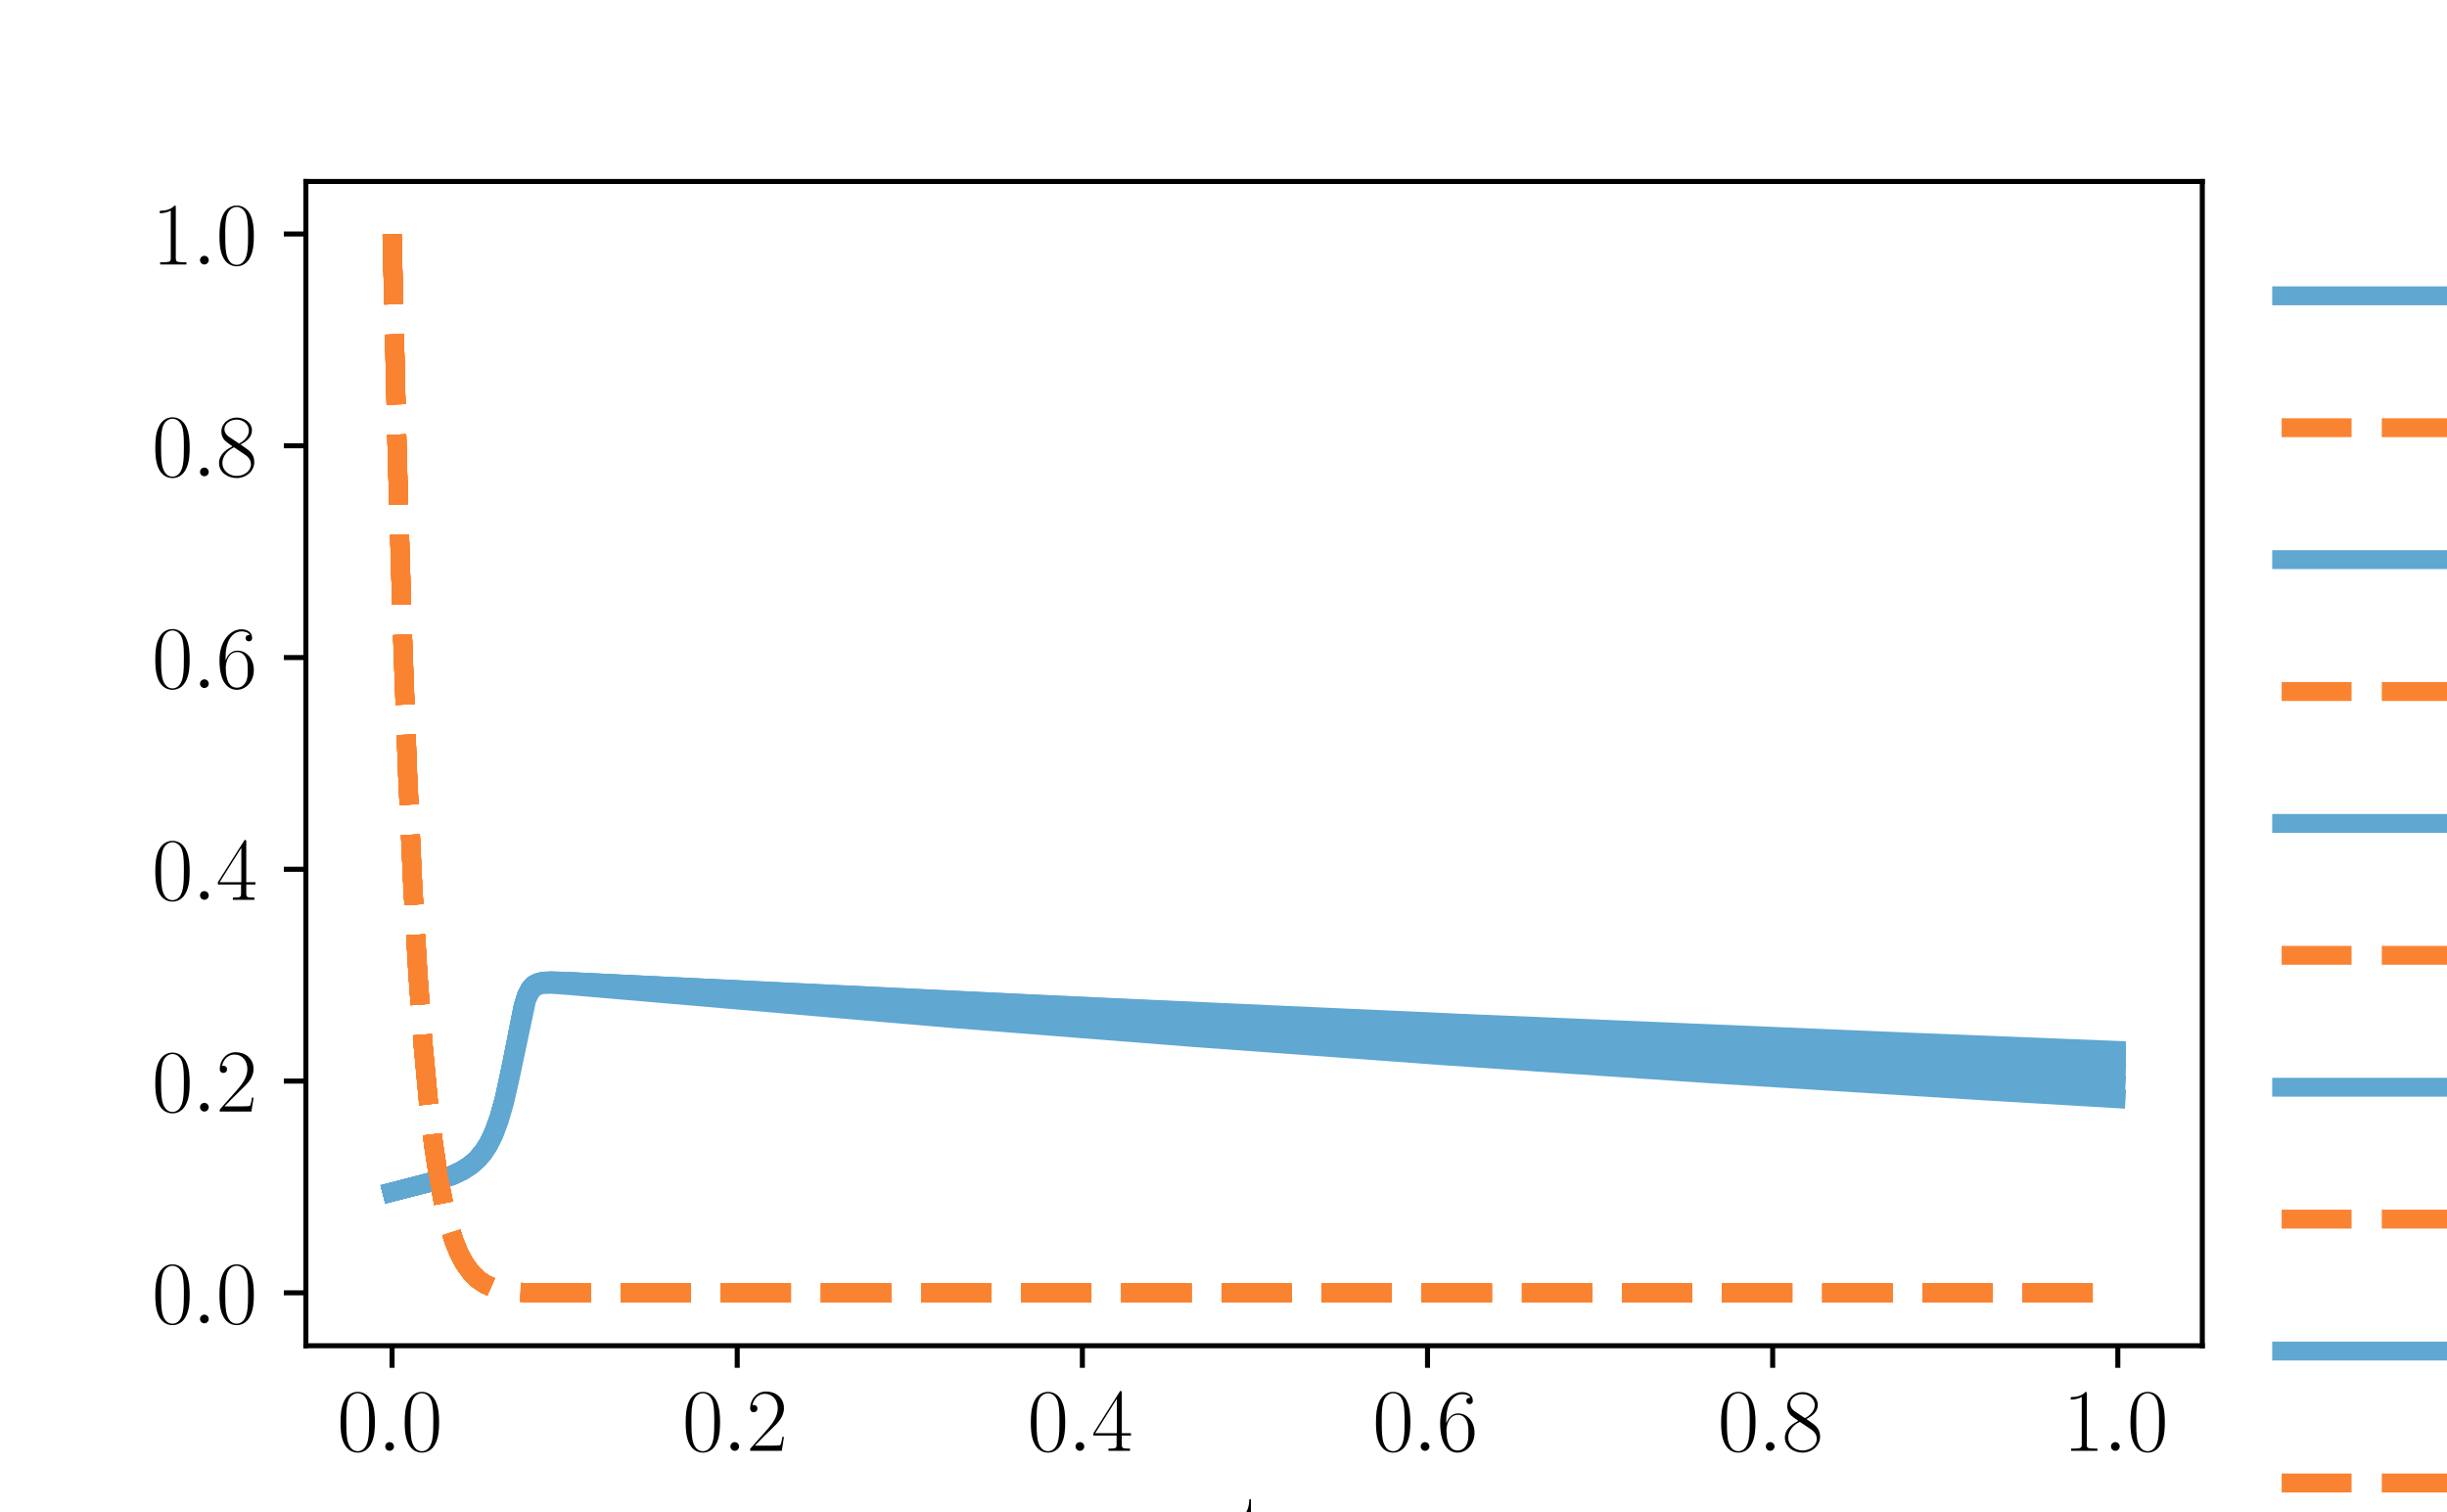 <?xml version="1.0" encoding="utf-8" standalone="no"?>
<!DOCTYPE svg PUBLIC "-//W3C//DTD SVG 1.1//EN"
  "http://www.w3.org/Graphics/SVG/1.1/DTD/svg11.dtd">
<svg xmlns:xlink="http://www.w3.org/1999/xlink" width="388.543pt" height="240.133pt" viewBox="0 0 388.543 240.133" xmlns="http://www.w3.org/2000/svg" version="1.1">
 <defs>
  <style type="text/css">*{stroke-linejoin: round; stroke-linecap: butt}</style>
 </defs>
 <g id="figure_1">
  <g id="patch_1">
   <path d="M 0 240.133 
L 388.543 240.133 
L 388.543 0 
L 0 0 
z
" style="fill: #ffffff"/>
  </g>
  <g id="axes_1">
   <g id="patch_2">
    <path d="M 48.568 213.718 
L 349.689 213.718 
L 349.689 28.816 
L 48.568 28.816 
z
" style="fill: #ffffff"/>
   </g>
   <g id="matplotlib.axis_1">
    <g id="xtick_1">
     <g id="line2d_1">
      <defs>
       <path id="mf1de05121d" d="M 0 0 
L 0 3.5 
" style="stroke: #000000; stroke-width: 0.8"/>
      </defs>
      <g>
       <use xlink:href="#mf1de05121d" x="62.255" y="213.718" style="stroke: #000000; stroke-width: 0.8"/>
      </g>
     </g>
     <g id="text_1">
      <!-- $\mathdefault{0.0}$ -->
      <g transform="translate(53.53 230.404) scale(0.14 -0.14)">
       <defs>
        <path id="CMR17-30" d="M 2688 2025 
C 2688 2416 2682 3080 2413 3591 
C 2176 4039 1798 4198 1466 4198 
C 1158 4198 768 4058 525 3597 
C 269 3118 243 2524 243 2025 
C 243 1661 250 1106 448 619 
C 723 -39 1216 -128 1466 -128 
C 1760 -128 2208 -7 2470 600 
C 2662 1042 2688 1559 2688 2025 
z
M 1466 -26 
C 1056 -26 813 325 723 812 
C 653 1188 653 1738 653 2096 
C 653 2588 653 2997 736 3387 
C 858 3929 1216 4096 1466 4096 
C 1728 4096 2067 3923 2189 3400 
C 2272 3036 2278 2607 2278 2096 
C 2278 1680 2278 1169 2202 792 
C 2067 95 1690 -26 1466 -26 
z
" transform="scale(0.016)"/>
        <path id="CMMI12-3a" d="M 1178 307 
C 1178 492 1024 619 870 619 
C 685 619 557 466 557 313 
C 557 128 710 0 864 0 
C 1050 0 1178 153 1178 307 
z
" transform="scale(0.016)"/>
       </defs>
       <use xlink:href="#CMR17-30" transform="scale(0.996)"/>
       <use xlink:href="#CMMI12-3a" transform="translate(45.69 0) scale(0.996)"/>
       <use xlink:href="#CMR17-30" transform="translate(72.788 0) scale(0.996)"/>
      </g>
     </g>
    </g>
    <g id="xtick_2">
     <g id="line2d_2">
      <g>
       <use xlink:href="#mf1de05121d" x="117.059" y="213.718" style="stroke: #000000; stroke-width: 0.8"/>
      </g>
     </g>
     <g id="text_2">
      <!-- $\mathdefault{0.2}$ -->
      <g transform="translate(108.334 230.404) scale(0.14 -0.14)">
       <defs>
        <path id="CMR17-32" d="M 2669 989 
L 2554 989 
C 2490 536 2438 459 2413 420 
C 2381 369 1920 369 1830 369 
L 602 369 
C 832 619 1280 1072 1824 1597 
C 2214 1967 2669 2402 2669 3035 
C 2669 3790 2067 4224 1395 4224 
C 691 4224 262 3604 262 3030 
C 262 2780 448 2748 525 2748 
C 589 2748 781 2787 781 3010 
C 781 3207 614 3264 525 3264 
C 486 3264 448 3258 422 3245 
C 544 3790 915 4058 1306 4058 
C 1862 4058 2227 3617 2227 3035 
C 2227 2479 1901 2000 1536 1584 
L 262 146 
L 262 0 
L 2515 0 
L 2669 989 
z
" transform="scale(0.016)"/>
       </defs>
       <use xlink:href="#CMR17-30" transform="scale(0.996)"/>
       <use xlink:href="#CMMI12-3a" transform="translate(45.69 0) scale(0.996)"/>
       <use xlink:href="#CMR17-32" transform="translate(72.788 0) scale(0.996)"/>
      </g>
     </g>
    </g>
    <g id="xtick_3">
     <g id="line2d_3">
      <g>
       <use xlink:href="#mf1de05121d" x="171.863" y="213.718" style="stroke: #000000; stroke-width: 0.8"/>
      </g>
     </g>
     <g id="text_3">
      <!-- $\mathdefault{0.4}$ -->
      <g transform="translate(163.138 230.404) scale(0.14 -0.14)">
       <defs>
        <path id="CMR17-34" d="M 2150 4122 
C 2150 4256 2144 4256 2029 4256 
L 128 1254 
L 128 1088 
L 1779 1088 
L 1779 457 
C 1779 224 1766 160 1318 160 
L 1197 160 
L 1197 0 
C 1402 0 1747 0 1965 0 
C 2182 0 2528 0 2733 0 
L 2733 160 
L 2611 160 
C 2163 160 2150 224 2150 457 
L 2150 1088 
L 2803 1088 
L 2803 1254 
L 2150 1254 
L 2150 4122 
z
M 1798 3703 
L 1798 1254 
L 256 1254 
L 1798 3703 
z
" transform="scale(0.016)"/>
       </defs>
       <use xlink:href="#CMR17-30" transform="scale(0.996)"/>
       <use xlink:href="#CMMI12-3a" transform="translate(45.69 0) scale(0.996)"/>
       <use xlink:href="#CMR17-34" transform="translate(72.788 0) scale(0.996)"/>
      </g>
     </g>
    </g>
    <g id="xtick_4">
     <g id="line2d_4">
      <g>
       <use xlink:href="#mf1de05121d" x="226.667" y="213.718" style="stroke: #000000; stroke-width: 0.8"/>
      </g>
     </g>
     <g id="text_4">
      <!-- $\mathdefault{0.6}$ -->
      <g transform="translate(217.942 230.404) scale(0.14 -0.14)">
       <defs>
        <path id="CMR17-36" d="M 678 2176 
C 678 3690 1395 4032 1811 4032 
C 1946 4032 2272 4009 2400 3776 
C 2298 3776 2106 3776 2106 3553 
C 2106 3381 2246 3323 2336 3323 
C 2394 3323 2566 3348 2566 3560 
C 2566 3954 2246 4179 1805 4179 
C 1043 4179 243 3390 243 1984 
C 243 253 966 -128 1478 -128 
C 2099 -128 2688 427 2688 1283 
C 2688 2081 2170 2662 1517 2662 
C 1126 2662 838 2407 678 1960 
L 678 2176 
z
M 1478 25 
C 691 25 691 1200 691 1436 
C 691 1896 909 2560 1504 2560 
C 1613 2560 1926 2560 2138 2120 
C 2253 1870 2253 1609 2253 1289 
C 2253 944 2253 690 2118 434 
C 1978 171 1773 25 1478 25 
z
" transform="scale(0.016)"/>
       </defs>
       <use xlink:href="#CMR17-30" transform="scale(0.996)"/>
       <use xlink:href="#CMMI12-3a" transform="translate(45.69 0) scale(0.996)"/>
       <use xlink:href="#CMR17-36" transform="translate(72.788 0) scale(0.996)"/>
      </g>
     </g>
    </g>
    <g id="xtick_5">
     <g id="line2d_5">
      <g>
       <use xlink:href="#mf1de05121d" x="281.471" y="213.718" style="stroke: #000000; stroke-width: 0.8"/>
      </g>
     </g>
     <g id="text_5">
      <!-- $\mathdefault{0.8}$ -->
      <g transform="translate(272.746 230.404) scale(0.14 -0.14)">
       <defs>
        <path id="CMR17-38" d="M 1741 2264 
C 2144 2467 2554 2773 2554 3263 
C 2554 3841 1990 4179 1472 4179 
C 890 4179 378 3759 378 3180 
C 378 3021 416 2747 666 2505 
C 730 2442 998 2251 1171 2130 
C 883 1983 211 1634 211 934 
C 211 279 838 -128 1459 -128 
C 2144 -128 2720 362 2720 1010 
C 2720 1590 2330 1857 2074 2029 
L 1741 2264 
z
M 902 2822 
C 851 2854 595 3051 595 3351 
C 595 3739 998 4032 1459 4032 
C 1965 4032 2336 3676 2336 3262 
C 2336 2669 1670 2331 1638 2331 
C 1632 2331 1626 2331 1574 2370 
L 902 2822 
z
M 2080 1519 
C 2176 1449 2483 1240 2483 851 
C 2483 381 2010 25 1472 25 
C 890 25 448 438 448 940 
C 448 1443 838 1862 1280 2060 
L 2080 1519 
z
" transform="scale(0.016)"/>
       </defs>
       <use xlink:href="#CMR17-30" transform="scale(0.996)"/>
       <use xlink:href="#CMMI12-3a" transform="translate(45.69 0) scale(0.996)"/>
       <use xlink:href="#CMR17-38" transform="translate(72.788 0) scale(0.996)"/>
      </g>
     </g>
    </g>
    <g id="xtick_6">
     <g id="line2d_6">
      <g>
       <use xlink:href="#mf1de05121d" x="336.275" y="213.718" style="stroke: #000000; stroke-width: 0.8"/>
      </g>
     </g>
     <g id="text_6">
      <!-- $\mathdefault{1.0}$ -->
      <g transform="translate(327.55 230.404) scale(0.14 -0.14)">
       <defs>
        <path id="CMR17-31" d="M 1702 4058 
C 1702 4192 1696 4192 1606 4192 
C 1357 3916 979 3827 621 3827 
C 602 3827 570 3827 563 3808 
C 557 3795 557 3782 557 3648 
C 755 3648 1088 3686 1344 3839 
L 1344 461 
C 1344 236 1331 160 781 160 
L 589 160 
L 589 0 
C 896 0 1216 0 1523 0 
C 1830 0 2150 0 2458 0 
L 2458 160 
L 2266 160 
C 1715 160 1702 230 1702 458 
L 1702 4058 
z
" transform="scale(0.016)"/>
       </defs>
       <use xlink:href="#CMR17-31" transform="scale(0.996)"/>
       <use xlink:href="#CMMI12-3a" transform="translate(45.69 0) scale(0.996)"/>
       <use xlink:href="#CMR17-30" transform="translate(72.788 0) scale(0.996)"/>
      </g>
     </g>
    </g>
    <g id="text_7">
     <!-- t -->
     <g transform="translate(196.473 246.802) scale(0.14 -0.14)">
      <defs>
       <path id="CMR17-74" d="M 966 2560 
L 1862 2560 
L 1862 2725 
L 966 2725 
L 966 3904 
L 851 3904 
C 838 3245 614 2668 70 2668 
L 70 2560 
L 627 2560 
L 627 771 
C 627 650 627 -64 1370 -64 
C 1747 -64 1965 306 1965 777 
L 1965 1140 
L 1850 1140 
L 1850 783 
C 1850 344 1677 51 1408 51 
C 1222 51 966 178 966 758 
L 966 2560 
z
" transform="scale(0.016)"/>
      </defs>
      <use xlink:href="#CMR17-74" transform="scale(0.996)"/>
     </g>
    </g>
   </g>
   <g id="matplotlib.axis_2">
    <g id="ytick_1">
     <g id="line2d_7">
      <defs>
       <path id="me0f724171f" d="M 0 0 
L -3.5 0 
" style="stroke: #000000; stroke-width: 0.8"/>
      </defs>
      <g>
       <use xlink:href="#me0f724171f" x="48.568" y="205.314" style="stroke: #000000; stroke-width: 0.8"/>
      </g>
     </g>
     <g id="text_8">
      <!-- $\mathdefault{0.0}$ -->
      <g transform="translate(24.117 210.156) scale(0.14 -0.14)">
       <use xlink:href="#CMR17-30" transform="scale(0.996)"/>
       <use xlink:href="#CMMI12-3a" transform="translate(45.69 0) scale(0.996)"/>
       <use xlink:href="#CMR17-30" transform="translate(72.788 0) scale(0.996)"/>
      </g>
     </g>
    </g>
    <g id="ytick_2">
     <g id="line2d_8">
      <g>
       <use xlink:href="#me0f724171f" x="48.568" y="171.683" style="stroke: #000000; stroke-width: 0.8"/>
      </g>
     </g>
     <g id="text_9">
      <!-- $\mathdefault{0.2}$ -->
      <g transform="translate(24.117 176.526) scale(0.14 -0.14)">
       <use xlink:href="#CMR17-30" transform="scale(0.996)"/>
       <use xlink:href="#CMMI12-3a" transform="translate(45.69 0) scale(0.996)"/>
       <use xlink:href="#CMR17-32" transform="translate(72.788 0) scale(0.996)"/>
      </g>
     </g>
    </g>
    <g id="ytick_3">
     <g id="line2d_9">
      <g>
       <use xlink:href="#me0f724171f" x="48.568" y="138.053" style="stroke: #000000; stroke-width: 0.8"/>
      </g>
     </g>
     <g id="text_10">
      <!-- $\mathdefault{0.4}$ -->
      <g transform="translate(24.117 142.896) scale(0.14 -0.14)">
       <use xlink:href="#CMR17-30" transform="scale(0.996)"/>
       <use xlink:href="#CMMI12-3a" transform="translate(45.69 0) scale(0.996)"/>
       <use xlink:href="#CMR17-34" transform="translate(72.788 0) scale(0.996)"/>
      </g>
     </g>
    </g>
    <g id="ytick_4">
     <g id="line2d_10">
      <g>
       <use xlink:href="#me0f724171f" x="48.568" y="104.422" style="stroke: #000000; stroke-width: 0.8"/>
      </g>
     </g>
     <g id="text_11">
      <!-- $\mathdefault{0.6}$ -->
      <g transform="translate(24.117 109.265) scale(0.14 -0.14)">
       <use xlink:href="#CMR17-30" transform="scale(0.996)"/>
       <use xlink:href="#CMMI12-3a" transform="translate(45.69 0) scale(0.996)"/>
       <use xlink:href="#CMR17-36" transform="translate(72.788 0) scale(0.996)"/>
      </g>
     </g>
    </g>
    <g id="ytick_5">
     <g id="line2d_11">
      <g>
       <use xlink:href="#me0f724171f" x="48.568" y="70.792" style="stroke: #000000; stroke-width: 0.8"/>
      </g>
     </g>
     <g id="text_12">
      <!-- $\mathdefault{0.8}$ -->
      <g transform="translate(24.117 75.635) scale(0.14 -0.14)">
       <use xlink:href="#CMR17-30" transform="scale(0.996)"/>
       <use xlink:href="#CMMI12-3a" transform="translate(45.69 0) scale(0.996)"/>
       <use xlink:href="#CMR17-38" transform="translate(72.788 0) scale(0.996)"/>
      </g>
     </g>
    </g>
    <g id="ytick_6">
     <g id="line2d_12">
      <g>
       <use xlink:href="#me0f724171f" x="48.568" y="37.161" style="stroke: #000000; stroke-width: 0.8"/>
      </g>
     </g>
     <g id="text_13">
      <!-- $\mathdefault{1.0}$ -->
      <g transform="translate(24.117 42.004) scale(0.14 -0.14)">
       <use xlink:href="#CMR17-31" transform="scale(0.996)"/>
       <use xlink:href="#CMMI12-3a" transform="translate(45.69 0) scale(0.996)"/>
       <use xlink:href="#CMR17-30" transform="translate(72.788 0) scale(0.996)"/>
      </g>
     </g>
    </g>
   </g>
   <g id="line2d_13">
    <path d="M 62.255 189.305 
L 69.654 187.399 
L 71.846 186.643 
L 73.49 185.847 
L 74.86 184.93 
L 75.956 183.925 
L 76.778 182.93 
L 77.6 181.633 
L 78.422 179.926 
L 79.244 177.69 
L 80.066 174.79 
L 80.889 171.135 
L 83.355 159.103 
L 83.903 157.689 
L 84.451 156.867 
L 84.999 156.416 
L 85.821 156.103 
L 86.917 155.985 
L 89.109 156.043 
L 101.714 156.864 
L 152.408 160.075 
L 204.746 163.167 
L 259.002 166.15 
L 315.45 169.029 
L 336.001 170.024 
L 336.001 170.024 
" clip-path="url(#p8bb2608f0c)" style="fill: none; stroke: #60a7d2; stroke-width: 3; stroke-linecap: square"/>
   </g>
   <g id="line2d_14">
    <path d="M 62.255 37.221 
L 63.077 72.328 
L 63.899 100.424 
L 64.721 122.839 
L 65.543 140.667 
L 66.365 154.801 
L 67.188 165.972 
L 68.01 174.773 
L 68.832 181.683 
L 69.654 187.092 
L 70.476 191.314 
L 71.298 194.6 
L 72.12 197.153 
L 72.942 199.131 
L 73.764 200.659 
L 74.86 202.163 
L 75.956 203.218 
L 77.052 203.952 
L 78.422 204.557 
L 80.066 204.98 
L 81.985 205.215 
L 84.999 205.306 
L 104.728 205.314 
L 336.001 205.314 
L 336.001 205.314 
" clip-path="url(#p8bb2608f0c)" style="fill: none; stroke-dasharray: 11.1,4.8; stroke-dashoffset: 0; stroke: #fa8331; stroke-width: 3"/>
   </g>
   <g id="line2d_15">
    <path d="M 62.255 189.305 
L 69.38 187.445 
L 71.572 186.711 
L 73.216 185.944 
L 74.586 185.072 
L 75.682 184.126 
L 76.778 182.832 
L 77.6 181.516 
L 78.422 179.783 
L 79.244 177.514 
L 80.066 174.571 
L 81.163 169.49 
L 83.081 159.815 
L 83.629 158.084 
L 84.177 157.033 
L 84.725 156.443 
L 85.273 156.122 
L 86.095 155.902 
L 87.465 155.821 
L 90.753 155.947 
L 195.703 161.353 
L 260.92 164.411 
L 328.603 167.359 
L 336.001 167.669 
L 336.001 167.669 
" clip-path="url(#p8bb2608f0c)" style="fill: none; stroke: #60a7d2; stroke-width: 3; stroke-linecap: square"/>
   </g>
   <g id="line2d_16">
    <path d="M 62.255 37.221 
L 63.077 72.33 
L 63.899 100.432 
L 64.721 122.855 
L 65.543 140.691 
L 66.365 154.831 
L 67.188 166.007 
L 68.01 174.81 
L 68.832 181.721 
L 69.654 187.13 
L 70.476 191.35 
L 71.298 194.634 
L 72.12 197.184 
L 72.942 199.16 
L 73.764 200.684 
L 74.86 202.184 
L 75.956 203.235 
L 77.052 203.966 
L 78.422 204.567 
L 80.066 204.986 
L 81.985 205.218 
L 84.999 205.307 
L 105.55 205.314 
L 336.001 205.314 
L 336.001 205.314 
" clip-path="url(#p8bb2608f0c)" style="fill: none; stroke-dasharray: 11.1,4.8; stroke-dashoffset: 0; stroke: #fa8331; stroke-width: 3"/>
   </g>
   <g id="line2d_17">
    <path d="M 62.255 189.305 
L 69.38 187.44 
L 71.572 186.703 
L 73.216 185.934 
L 74.586 185.06 
L 75.682 184.112 
L 76.778 182.814 
L 77.6 181.494 
L 78.422 179.757 
L 79.244 177.482 
L 80.066 174.531 
L 81.163 169.439 
L 83.081 159.767 
L 83.629 158.044 
L 84.177 157 
L 84.725 156.413 
L 85.273 156.094 
L 86.095 155.874 
L 87.465 155.792 
L 90.753 155.911 
L 201.457 161.382 
L 269.414 164.437 
L 336.001 167.224 
L 336.001 167.224 
" clip-path="url(#p8bb2608f0c)" style="fill: none; stroke: #60a7d2; stroke-width: 3; stroke-linecap: square"/>
   </g>
   <g id="line2d_18">
    <path d="M 62.255 37.221 
L 63.077 72.331 
L 63.899 100.434 
L 64.721 122.858 
L 65.543 140.695 
L 66.365 154.837 
L 67.188 166.013 
L 68.01 174.817 
L 68.832 181.728 
L 69.654 187.137 
L 70.476 191.357 
L 71.298 194.64 
L 72.12 197.19 
L 72.942 199.165 
L 73.764 200.689 
L 74.86 202.188 
L 75.956 203.238 
L 77.052 203.968 
L 78.422 204.569 
L 80.066 204.987 
L 81.985 205.219 
L 84.999 205.307 
L 105.824 205.314 
L 336.001 205.314 
L 336.001 205.314 
" clip-path="url(#p8bb2608f0c)" style="fill: none; stroke-dasharray: 11.1,4.8; stroke-dashoffset: 0; stroke: #fa8331; stroke-width: 3"/>
   </g>
   <g id="line2d_19">
    <path d="M 62.255 189.305 
L 69.38 187.434 
L 71.572 186.696 
L 73.216 185.925 
L 74.586 185.049 
L 75.682 184.098 
L 76.778 182.798 
L 77.6 181.474 
L 78.422 179.733 
L 79.244 177.452 
L 80.066 174.494 
L 81.163 169.392 
L 83.081 159.721 
L 83.629 158.006 
L 84.177 156.968 
L 84.725 156.386 
L 85.547 155.97 
L 86.643 155.79 
L 88.561 155.784 
L 96.508 156.164 
L 163.369 159.4 
L 232.422 162.519 
L 304.215 165.537 
L 336.001 166.804 
L 336.001 166.804 
" clip-path="url(#p8bb2608f0c)" style="fill: none; stroke: #60a7d2; stroke-width: 3; stroke-linecap: square"/>
   </g>
   <g id="line2d_20">
    <path d="M 62.255 37.221 
L 63.077 72.331 
L 63.899 100.435 
L 64.721 122.861 
L 65.543 140.699 
L 66.365 154.842 
L 67.188 166.019 
L 68.01 174.823 
L 68.832 181.735 
L 69.654 187.143 
L 70.476 191.363 
L 71.298 194.646 
L 72.12 197.196 
L 72.942 199.17 
L 73.764 200.693 
L 74.86 202.192 
L 75.956 203.241 
L 77.052 203.971 
L 78.422 204.571 
L 80.066 204.989 
L 81.985 205.219 
L 84.999 205.307 
L 105.824 205.314 
L 336.001 205.314 
L 336.001 205.314 
" clip-path="url(#p8bb2608f0c)" style="fill: none; stroke-dasharray: 11.1,4.8; stroke-dashoffset: 0; stroke: #fa8331; stroke-width: 3"/>
   </g>
   <g id="line2d_21">
    <path d="M 62.255 189.305 
L 69.38 187.437 
L 71.572 186.699 
L 73.216 185.929 
L 74.586 185.054 
L 75.682 184.105 
L 76.778 182.806 
L 77.6 181.484 
L 78.422 179.744 
L 79.244 177.466 
L 80.066 174.512 
L 81.163 169.414 
L 83.081 159.742 
L 83.629 158.024 
L 84.177 156.983 
L 84.725 156.399 
L 85.273 156.08 
L 86.095 155.86 
L 87.465 155.777 
L 90.753 155.893 
L 204.746 161.407 
L 274.347 164.468 
L 336.001 167 
L 336.001 167 
" clip-path="url(#p8bb2608f0c)" style="fill: none; stroke: #60a7d2; stroke-width: 3; stroke-linecap: square"/>
   </g>
   <g id="line2d_22">
    <path d="M 62.255 37.221 
L 63.077 72.331 
L 63.899 100.435 
L 64.721 122.86 
L 65.543 140.697 
L 66.365 154.84 
L 67.188 166.016 
L 68.01 174.82 
L 68.832 181.732 
L 69.654 187.14 
L 70.476 191.36 
L 71.298 194.643 
L 72.12 197.193 
L 72.942 199.167 
L 73.764 200.691 
L 74.86 202.19 
L 75.956 203.24 
L 77.052 203.97 
L 78.422 204.57 
L 80.066 204.988 
L 81.985 205.219 
L 84.999 205.307 
L 105.824 205.314 
L 336.001 205.314 
L 336.001 205.314 
" clip-path="url(#p8bb2608f0c)" style="fill: none; stroke-dasharray: 11.1,4.8; stroke-dashoffset: 0; stroke: #fa8331; stroke-width: 3"/>
   </g>
   <g id="line2d_23">
    <path d="M 62.255 189.305 
L 69.38 187.446 
L 71.572 186.712 
L 73.216 185.944 
L 74.586 185.073 
L 75.682 184.127 
L 76.778 182.833 
L 77.6 181.517 
L 78.422 179.785 
L 79.244 177.516 
L 80.066 174.574 
L 81.163 169.493 
L 83.081 159.819 
L 83.629 158.087 
L 84.177 157.035 
L 84.725 156.445 
L 85.273 156.124 
L 86.095 155.903 
L 87.465 155.822 
L 90.753 155.949 
L 195.155 161.341 
L 260.372 164.407 
L 327.781 167.351 
L 336.001 167.696 
L 336.001 167.696 
" clip-path="url(#p8bb2608f0c)" style="fill: none; stroke: #60a7d2; stroke-width: 3; stroke-linecap: square"/>
   </g>
   <g id="line2d_24">
    <path d="M 62.255 37.221 
L 63.077 72.33 
L 63.899 100.432 
L 64.721 122.855 
L 65.543 140.69 
L 66.365 154.831 
L 67.188 166.007 
L 68.01 174.81 
L 68.832 181.721 
L 69.654 187.13 
L 70.476 191.35 
L 71.298 194.634 
L 72.12 197.184 
L 72.942 199.159 
L 73.764 200.684 
L 74.86 202.184 
L 75.956 203.235 
L 77.052 203.966 
L 78.422 204.567 
L 80.066 204.986 
L 81.985 205.218 
L 84.999 205.307 
L 105.55 205.314 
L 336.001 205.314 
L 336.001 205.314 
" clip-path="url(#p8bb2608f0c)" style="fill: none; stroke-dasharray: 11.1,4.8; stroke-dashoffset: 0; stroke: #fa8331; stroke-width: 3"/>
   </g>
   <g id="line2d_25">
    <path d="M 62.255 189.305 
L 69.654 187.382 
L 71.846 186.619 
L 73.49 185.818 
L 74.86 184.894 
L 75.956 183.881 
L 76.778 182.879 
L 77.6 181.571 
L 78.422 179.851 
L 79.244 177.598 
L 80.066 174.675 
L 80.889 170.996 
L 83.355 158.972 
L 83.903 157.582 
L 84.451 156.776 
L 84.999 156.333 
L 85.821 156.024 
L 86.917 155.904 
L 89.109 155.95 
L 101.988 156.71 
L 157.888 159.921 
L 215.981 163.033 
L 275.991 166.024 
L 336.001 168.803 
L 336.001 168.803 
" clip-path="url(#p8bb2608f0c)" style="fill: none; stroke: #60a7d2; stroke-width: 3; stroke-linecap: square"/>
   </g>
   <g id="line2d_26">
    <path d="M 62.255 37.221 
L 63.077 72.329 
L 63.899 100.428 
L 64.721 122.847 
L 65.543 140.679 
L 66.365 154.817 
L 67.188 165.991 
L 68.01 174.792 
L 68.832 181.703 
L 69.654 187.112 
L 70.476 191.333 
L 71.298 194.618 
L 72.12 197.17 
L 72.942 199.146 
L 73.764 200.672 
L 74.86 202.174 
L 75.956 203.227 
L 77.052 203.959 
L 78.422 204.562 
L 80.066 204.983 
L 81.985 205.217 
L 84.999 205.307 
L 105.276 205.314 
L 336.001 205.314 
L 336.001 205.314 
" clip-path="url(#p8bb2608f0c)" style="fill: none; stroke-dasharray: 11.1,4.8; stroke-dashoffset: 0; stroke: #fa8331; stroke-width: 3"/>
   </g>
   <g id="line2d_27">
    <path d="M 62.255 189.305 
L 69.654 187.403 
L 71.846 186.649 
L 73.49 185.855 
L 74.86 184.939 
L 75.956 183.936 
L 76.778 182.943 
L 77.6 181.648 
L 78.422 179.944 
L 79.244 177.713 
L 80.066 174.819 
L 80.889 171.17 
L 83.355 159.135 
L 83.903 157.716 
L 84.451 156.89 
L 84.999 156.436 
L 85.821 156.123 
L 86.917 156.005 
L 89.109 156.067 
L 101.714 156.907 
L 151.312 160.12 
L 202.554 163.217 
L 255.713 166.205 
L 310.791 169.077 
L 336.001 170.321 
L 336.001 170.321 
" clip-path="url(#p8bb2608f0c)" style="fill: none; stroke: #60a7d2; stroke-width: 3; stroke-linecap: square"/>
   </g>
   <g id="line2d_28">
    <path d="M 62.255 37.221 
L 63.077 72.328 
L 63.899 100.423 
L 64.721 122.837 
L 65.543 140.663 
L 66.365 154.797 
L 67.188 165.968 
L 68.01 174.768 
L 68.832 181.678 
L 69.654 187.087 
L 70.476 191.309 
L 71.298 194.596 
L 72.12 197.149 
L 72.942 199.127 
L 73.764 200.656 
L 74.86 202.16 
L 75.956 203.216 
L 77.052 203.95 
L 78.422 204.556 
L 80.066 204.979 
L 81.985 205.215 
L 84.999 205.306 
L 104.728 205.314 
L 336.001 205.314 
L 336.001 205.314 
" clip-path="url(#p8bb2608f0c)" style="fill: none; stroke-dasharray: 11.1,4.8; stroke-dashoffset: 0; stroke: #fa8331; stroke-width: 3"/>
   </g>
   <g id="line2d_29">
    <path d="M 62.255 189.305 
L 69.654 187.432 
L 71.846 186.688 
L 73.49 185.904 
L 74.86 185 
L 75.956 184.008 
L 76.778 183.027 
L 77.6 181.749 
L 78.422 180.067 
L 79.244 177.866 
L 80.066 175.008 
L 80.889 171.4 
L 83.355 159.355 
L 83.903 157.895 
L 84.451 157.042 
L 84.999 156.575 
L 85.821 156.254 
L 86.917 156.14 
L 89.109 156.22 
L 101.166 157.146 
L 144.187 160.352 
L 188.578 163.436 
L 234.614 166.411 
L 282.567 169.286 
L 332.439 172.051 
L 336.001 172.24 
L 336.001 172.24 
" clip-path="url(#p8bb2608f0c)" style="fill: none; stroke: #60a7d2; stroke-width: 3; stroke-linecap: square"/>
   </g>
   <g id="line2d_30">
    <path d="M 62.255 37.221 
L 63.077 72.326 
L 63.899 100.415 
L 64.721 122.822 
L 65.543 140.642 
L 66.365 154.771 
L 67.188 165.938 
L 68.01 174.735 
L 68.832 181.645 
L 69.654 187.054 
L 70.476 191.277 
L 71.298 194.566 
L 72.12 197.121 
L 72.942 199.102 
L 73.764 200.633 
L 74.86 202.142 
L 75.956 203.201 
L 77.052 203.938 
L 78.422 204.547 
L 80.066 204.974 
L 81.985 205.213 
L 84.725 205.304 
L 99.796 205.314 
L 336.001 205.314 
L 336.001 205.314 
" clip-path="url(#p8bb2608f0c)" style="fill: none; stroke-dasharray: 11.1,4.8; stroke-dashoffset: 0; stroke: #fa8331; stroke-width: 3"/>
   </g>
   <g id="line2d_31">
    <path d="M 62.255 189.305 
L 69.654 187.467 
L 71.846 186.737 
L 73.49 185.965 
L 74.86 185.075 
L 75.956 184.098 
L 76.778 183.132 
L 77.6 181.874 
L 78.422 180.22 
L 79.244 178.053 
L 80.066 175.242 
L 80.889 171.685 
L 83.629 158.786 
L 84.177 157.614 
L 84.725 156.953 
L 85.273 156.598 
L 86.095 156.367 
L 87.465 156.311 
L 90.479 156.525 
L 150.764 161.721 
L 189.401 164.759 
L 229.682 167.7 
L 271.333 170.518 
L 314.628 173.223 
L 336.001 174.48 
L 336.001 174.48 
" clip-path="url(#p8bb2608f0c)" style="fill: none; stroke: #60a7d2; stroke-width: 3; stroke-linecap: square"/>
   </g>
   <g id="line2d_32">
    <path d="M 62.255 37.221 
L 63.077 72.324 
L 63.899 100.405 
L 64.721 122.804 
L 65.543 140.616 
L 66.365 154.738 
L 67.188 165.9 
L 68.01 174.695 
L 68.832 181.603 
L 69.654 187.013 
L 70.476 191.238 
L 71.298 194.529 
L 72.12 197.087 
L 72.942 199.071 
L 73.764 200.606 
L 74.86 202.119 
L 75.956 203.182 
L 77.052 203.923 
L 78.422 204.536 
L 80.066 204.967 
L 81.985 205.209 
L 84.725 205.303 
L 99.248 205.314 
L 336.001 205.314 
L 336.001 205.314 
" clip-path="url(#p8bb2608f0c)" style="fill: none; stroke-dasharray: 11.1,4.8; stroke-dashoffset: 0; stroke: #fa8331; stroke-width: 3"/>
   </g>
   <g id="patch_3">
    <path d="M 48.568 213.718 
L 48.568 28.816 
" style="fill: none; stroke: #000000; stroke-width: 0.8; stroke-linejoin: miter; stroke-linecap: square"/>
   </g>
   <g id="patch_4">
    <path d="M 349.689 213.718 
L 349.689 28.816 
" style="fill: none; stroke: #000000; stroke-width: 0.8; stroke-linejoin: miter; stroke-linecap: square"/>
   </g>
   <g id="patch_5">
    <path d="M 48.568 213.718 
L 349.689 213.718 
" style="fill: none; stroke: #000000; stroke-width: 0.8; stroke-linejoin: miter; stroke-linecap: square"/>
   </g>
   <g id="patch_6">
    <path d="M 48.568 28.816 
L 349.689 28.816 
" style="fill: none; stroke: #000000; stroke-width: 0.8; stroke-linejoin: miter; stroke-linecap: square"/>
   </g>
   <g id="legend_1">
    <g id="line2d_33">
     <path d="M 362.289 46.977 
L 376.289 46.977 
L 389.543 46.977 
" style="fill: none; stroke: #60a7d2; stroke-width: 3; stroke-linecap: square"/>
    </g>
    <g id="text_14">
     <!-- $P_{int}$ (A = 3.75) -->
     <g transform="translate(401.489 51.877) scale(0.14 -0.14)">
      <defs>
       <path id="CMMI12-50" d="M 1894 2023 
L 2970 2023 
C 3853 2023 4736 2673 4736 3401 
C 4736 3898 4314 4352 3507 4352 
L 1530 4352 
C 1408 4352 1350 4352 1350 4231 
C 1350 4167 1408 4167 1504 4167 
C 1894 4167 1894 4116 1894 4046 
C 1894 4034 1894 3995 1869 3899 
L 1005 472 
C 947 249 934 185 486 185 
C 365 185 301 185 301 70 
C 301 0 358 0 397 0 
C 518 0 646 0 768 0 
L 1517 0 
C 1638 0 1773 0 1894 0 
C 1946 0 2016 0 2016 121 
C 2016 185 1958 185 1862 185 
C 1478 185 1472 230 1472 293 
C 1472 325 1478 369 1485 401 
L 1894 2023 
z
M 2355 3930 
C 2413 4167 2438 4167 2688 4167 
L 3322 4167 
C 3802 4167 4198 4013 4198 3535 
C 4198 3369 4115 2827 3821 2534 
C 3712 2419 3405 2176 2822 2176 
L 1920 2176 
L 2355 3930 
z
" transform="scale(0.016)"/>
       <path id="CMMI12-69" d="M 1811 913 
C 1811 945 1786 971 1747 971 
C 1690 971 1683 952 1651 843 
C 1485 262 1222 64 1011 64 
C 934 64 845 83 845 275 
C 845 447 922 639 992 830 
L 1440 2018 
C 1459 2069 1504 2184 1504 2305 
C 1504 2574 1312 2816 998 2816 
C 410 2816 173 1890 173 1839 
C 173 1814 198 1782 243 1782 
C 301 1782 307 1807 333 1896 
C 486 2428 730 2682 979 2682 
C 1037 2682 1146 2682 1146 2478 
C 1146 2312 1062 2101 1011 1961 
L 563 773 
C 525 671 486 568 486 453 
C 486 166 685 -64 992 -64 
C 1581 -64 1811 869 1811 913 
z
M 1760 4013 
C 1760 4109 1683 4224 1542 4224 
C 1395 4224 1229 4083 1229 3917 
C 1229 3758 1363 3707 1440 3707 
C 1613 3707 1760 3873 1760 4013 
z
" transform="scale(0.016)"/>
       <path id="CMMI12-6e" d="M 1318 1871 
C 1331 1910 1491 2229 1728 2433 
C 1894 2586 2112 2689 2362 2689 
C 2618 2689 2707 2497 2707 2242 
C 2707 1878 2445 1150 2317 805 
C 2259 651 2227 568 2227 453 
C 2227 166 2426 -64 2733 -64 
C 3328 -64 3552 875 3552 913 
C 3552 945 3526 971 3488 971 
C 3430 971 3424 952 3392 843 
C 3245 319 3002 64 2752 64 
C 2688 64 2586 64 2586 269 
C 2586 429 2656 621 2694 710 
C 2822 1063 3091 1780 3091 2145 
C 3091 2528 2867 2816 2381 2816 
C 1811 2816 1510 2415 1395 2255 
C 1376 2618 1114 2816 832 2816 
C 627 2816 486 2695 378 2478 
C 262 2248 173 1865 173 1839 
C 173 1814 198 1782 243 1782 
C 294 1782 301 1788 339 1935 
C 442 2325 557 2689 813 2689 
C 960 2689 1011 2586 1011 2395 
C 1011 2254 947 2005 902 1807 
L 723 1118 
C 698 996 627 709 595 594 
C 550 428 480 128 480 96 
C 480 6 550 -64 646 -64 
C 723 -64 813 -26 864 70 
C 877 102 934 326 966 453 
L 1107 1028 
L 1318 1871 
z
" transform="scale(0.016)"/>
       <path id="CMMI12-74" d="M 1286 2566 
L 1875 2566 
C 1997 2566 2061 2566 2061 2681 
C 2061 2752 2022 2752 1894 2752 
L 1331 2752 
L 1568 3692 
C 1594 3781 1594 3794 1594 3840 
C 1594 3943 1510 4000 1427 4000 
C 1376 4000 1229 3981 1178 3775 
L 928 2752 
L 326 2752 
C 198 2752 141 2752 141 2630 
C 141 2566 186 2566 307 2566 
L 877 2566 
L 454 881 
C 403 658 384 594 384 511 
C 384 211 595 -64 954 -64 
C 1600 -64 1946 868 1946 912 
C 1946 951 1920 970 1882 970 
C 1869 970 1843 970 1830 944 
C 1824 938 1818 931 1773 829 
C 1638 511 1344 64 973 64 
C 781 64 768 224 768 364 
C 768 370 768 492 787 568 
L 1286 2566 
z
" transform="scale(0.016)"/>
       <path id="CMR17-28" d="M 1958 -1561 
C 1958 -1555 1958 -1542 1939 -1523 
C 1645 -1224 858 -407 858 1581 
C 858 3569 1632 4379 1946 4697 
C 1946 4704 1958 4717 1958 4736 
C 1958 4755 1939 4768 1914 4768 
C 1843 4768 1299 4296 986 3594 
C 666 2887 576 2199 576 1588 
C 576 1128 621 351 1005 -471 
C 1312 -1135 1837 -1600 1914 -1600 
C 1946 -1600 1958 -1587 1958 -1561 
z
" transform="scale(0.016)"/>
       <path id="CMR17-41" d="M 2323 4378 
C 2291 4461 2278 4480 2214 4480 
C 2150 4480 2138 4461 2106 4378 
L 749 566 
C 627 223 371 153 147 153 
L 147 -13 
C 262 0 518 0 640 0 
C 800 0 1056 0 1210 -13 
L 1210 153 
C 909 153 864 361 864 439 
C 864 497 877 530 890 569 
L 1229 1536 
L 2906 1536 
L 3290 442 
C 3322 365 3322 352 3322 327 
C 3322 153 3046 153 2925 153 
L 2925 0 
C 3110 0 3443 0 3642 0 
C 3808 0 4128 0 4282 -13 
L 4282 153 
C 3942 153 3827 153 3744 387 
L 2323 4378 
z
M 2067 3893 
L 2848 1702 
L 1286 1702 
L 2067 3893 
z
" transform="scale(0.016)"/>
       <path id="CMR17-3d" d="M 4115 2017 
C 4211 2017 4307 2017 4307 2125 
C 4307 2240 4198 2240 4090 2240 
L 512 2240 
C 403 2240 294 2240 294 2125 
C 294 2017 390 2017 486 2017 
L 4115 2017 
z
M 4090 896 
C 4198 896 4307 896 4307 1011 
C 4307 1119 4211 1119 4115 1119 
L 486 1119 
C 390 1119 294 1119 294 1011 
C 294 896 403 896 512 896 
L 4090 896 
z
" transform="scale(0.016)"/>
       <path id="CMR17-33" d="M 1414 2157 
C 1984 2157 2234 1662 2234 1090 
C 2234 320 1824 25 1453 25 
C 1114 25 563 194 390 693 
C 422 680 454 680 486 680 
C 640 680 755 782 755 948 
C 755 1133 614 1216 486 1216 
C 378 1216 211 1165 211 926 
C 211 335 787 -128 1466 -128 
C 2176 -128 2720 430 2720 1085 
C 2720 1707 2208 2157 1600 2227 
C 2086 2328 2554 2756 2554 3329 
C 2554 3820 2048 4179 1472 4179 
C 890 4179 378 3829 378 3329 
C 378 3110 544 3072 627 3072 
C 762 3072 877 3155 877 3321 
C 877 3486 762 3569 627 3569 
C 602 3569 570 3569 544 3557 
C 730 3959 1235 4032 1459 4032 
C 1683 4032 2106 3925 2106 3320 
C 2106 3143 2080 2828 1862 2550 
C 1670 2304 1453 2304 1242 2284 
C 1210 2284 1062 2269 1037 2269 
C 992 2263 966 2257 966 2208 
C 966 2163 973 2157 1101 2157 
L 1414 2157 
z
" transform="scale(0.016)"/>
       <path id="CMR17-2e" d="M 1062 261 
C 1062 420 934 522 800 522 
C 672 522 538 420 538 261 
C 538 102 666 0 800 0 
C 928 0 1062 102 1062 261 
z
" transform="scale(0.016)"/>
       <path id="CMR17-37" d="M 2886 3941 
L 2886 4081 
L 1382 4081 
C 634 4081 621 4165 595 4288 
L 480 4288 
L 294 3094 
L 410 3094 
C 429 3215 474 3540 550 3661 
C 589 3712 1062 3712 1171 3712 
L 2579 3712 
L 1869 2661 
C 1395 1954 1069 999 1069 165 
C 1069 89 1069 -128 1299 -128 
C 1530 -128 1530 89 1530 171 
L 1530 465 
C 1530 1508 1709 2196 2003 2636 
L 2886 3941 
z
" transform="scale(0.016)"/>
       <path id="CMR17-35" d="M 730 3692 
C 794 3666 1056 3584 1325 3584 
C 1920 3584 2246 3911 2432 4100 
C 2432 4157 2432 4192 2394 4192 
C 2387 4192 2374 4192 2323 4163 
C 2099 4058 1837 3973 1517 3973 
C 1325 3973 1037 3999 723 4139 
C 653 4171 640 4171 634 4171 
C 602 4171 595 4164 595 4037 
L 595 2203 
C 595 2089 595 2057 659 2057 
C 691 2057 704 2070 736 2114 
C 941 2401 1222 2522 1542 2522 
C 1766 2522 2246 2382 2246 1289 
C 2246 1085 2246 715 2054 421 
C 1894 159 1645 25 1370 25 
C 947 25 518 320 403 814 
C 429 807 480 795 506 795 
C 589 795 749 840 749 1038 
C 749 1210 627 1280 506 1280 
C 358 1280 262 1190 262 1011 
C 262 454 704 -128 1382 -128 
C 2042 -128 2669 440 2669 1264 
C 2669 2030 2170 2624 1549 2624 
C 1222 2624 947 2503 730 2274 
L 730 3692 
z
" transform="scale(0.016)"/>
       <path id="CMR17-29" d="M 1683 1581 
C 1683 2040 1638 2817 1254 3639 
C 947 4303 422 4768 346 4768 
C 326 4768 301 4761 301 4729 
C 301 4717 307 4710 314 4697 
C 621 4378 1402 3568 1402 1584 
C 1402 -407 627 -1217 314 -1537 
C 307 -1549 301 -1556 301 -1568 
C 301 -1600 326 -1600 346 -1600 
C 416 -1600 960 -1128 1274 -426 
C 1594 281 1683 969 1683 1581 
z
" transform="scale(0.016)"/>
      </defs>
      <use xlink:href="#CMMI12-50" transform="scale(0.996)"/>
      <use xlink:href="#CMMI12-69" transform="translate(62.877 -14.944) scale(0.697)"/>
      <use xlink:href="#CMMI12-6e" transform="translate(86.172 -14.944) scale(0.697)"/>
      <use xlink:href="#CMMI12-74" transform="translate(126.933 -14.944) scale(0.697)"/>
      <use xlink:href="#CMR17-28" transform="translate(182.165 0) scale(0.996)"/>
      <use xlink:href="#CMR17-41" transform="translate(217.446 0) scale(0.996)"/>
      <use xlink:href="#CMR17-3d" transform="translate(316.595 0) scale(0.996)"/>
      <use xlink:href="#CMR17-33" transform="translate(418.385 0) scale(0.996)"/>
      <use xlink:href="#CMR17-2e" transform="translate(464.076 0) scale(0.996)"/>
      <use xlink:href="#CMR17-37" transform="translate(488.947 0) scale(0.996)"/>
      <use xlink:href="#CMR17-35" transform="translate(534.637 0) scale(0.996)"/>
      <use xlink:href="#CMR17-29" transform="translate(580.328 0) scale(0.996)"/>
     </g>
    </g>
    <g id="line2d_34">
     <path d="M 362.289 67.924 
L 376.289 67.924 
L 389.543 67.924 
" style="fill: none; stroke-dasharray: 11.1,4.8; stroke-dashoffset: 0; stroke: #fa8331; stroke-width: 3"/>
    </g>
    <g id="text_15">
     <!-- $S_{int}$ (A = 3.75) -->
     <g transform="translate(401.489 72.824) scale(0.14 -0.14)">
      <defs>
       <path id="CMMI12-53" d="M 4064 4423 
C 4064 4480 4019 4480 4006 4480 
C 3981 4480 3974 4474 3898 4378 
C 3859 4333 3597 4001 3590 3995 
C 3379 4410 2957 4480 2688 4480 
C 1875 4480 1139 3743 1139 3025 
C 1139 2549 1427 2269 1741 2161 
C 1811 2135 2189 2033 2381 1989 
C 2707 1900 2790 1875 2925 1735 
C 2950 1703 3078 1557 3078 1258 
C 3078 667 2528 57 1888 57 
C 1363 57 781 280 781 991 
C 781 1112 806 1265 826 1328 
C 826 1348 832 1378 832 1391 
C 832 1417 819 1449 768 1449 
C 710 1449 704 1436 678 1328 
L 352 24 
C 352 18 326 -64 326 -71 
C 326 -128 378 -128 390 -128 
C 416 -128 422 -122 499 -26 
L 794 356 
C 947 126 1280 -128 1875 -128 
C 2701 -128 3456 666 3456 1460 
C 3456 1728 3392 1963 3149 2197 
C 3014 2331 2899 2363 2310 2516 
C 1882 2630 1824 2649 1709 2751 
C 1600 2858 1517 3011 1517 3227 
C 1517 3761 2061 4308 2669 4308 
C 3296 4308 3590 3926 3590 3323 
C 3590 3158 3558 2986 3558 2961 
C 3558 2903 3610 2903 3629 2903 
C 3686 2903 3693 2922 3718 3024 
L 4064 4423 
z
" transform="scale(0.016)"/>
      </defs>
      <use xlink:href="#CMMI12-53" transform="scale(0.996)"/>
      <use xlink:href="#CMMI12-69" transform="translate(59.994 -14.944) scale(0.697)"/>
      <use xlink:href="#CMMI12-6e" transform="translate(83.289 -14.944) scale(0.697)"/>
      <use xlink:href="#CMMI12-74" transform="translate(124.05 -14.944) scale(0.697)"/>
      <use xlink:href="#CMR17-28" transform="translate(179.283 0) scale(0.996)"/>
      <use xlink:href="#CMR17-41" transform="translate(214.563 0) scale(0.996)"/>
      <use xlink:href="#CMR17-3d" transform="translate(313.712 0) scale(0.996)"/>
      <use xlink:href="#CMR17-33" transform="translate(415.503 0) scale(0.996)"/>
      <use xlink:href="#CMR17-2e" transform="translate(461.193 0) scale(0.996)"/>
      <use xlink:href="#CMR17-37" transform="translate(486.064 0) scale(0.996)"/>
      <use xlink:href="#CMR17-35" transform="translate(531.755 0) scale(0.996)"/>
      <use xlink:href="#CMR17-29" transform="translate(577.445 0) scale(0.996)"/>
     </g>
    </g>
    <g id="line2d_35">
     <path d="M 362.289 88.872 
L 376.289 88.872 
L 389.543 88.872 
" style="fill: none; stroke: #60a7d2; stroke-width: 3; stroke-linecap: square"/>
    </g>
    <g id="text_16">
     <!-- $P_{int}$ (A = 3.75) -->
     <g transform="translate(401.489 93.772) scale(0.14 -0.14)">
      <use xlink:href="#CMMI12-50" transform="scale(0.996)"/>
      <use xlink:href="#CMMI12-69" transform="translate(62.877 -14.944) scale(0.697)"/>
      <use xlink:href="#CMMI12-6e" transform="translate(86.172 -14.944) scale(0.697)"/>
      <use xlink:href="#CMMI12-74" transform="translate(126.933 -14.944) scale(0.697)"/>
      <use xlink:href="#CMR17-28" transform="translate(182.165 0) scale(0.996)"/>
      <use xlink:href="#CMR17-41" transform="translate(217.446 0) scale(0.996)"/>
      <use xlink:href="#CMR17-3d" transform="translate(316.595 0) scale(0.996)"/>
      <use xlink:href="#CMR17-33" transform="translate(418.385 0) scale(0.996)"/>
      <use xlink:href="#CMR17-2e" transform="translate(464.076 0) scale(0.996)"/>
      <use xlink:href="#CMR17-37" transform="translate(488.947 0) scale(0.996)"/>
      <use xlink:href="#CMR17-35" transform="translate(534.637 0) scale(0.996)"/>
      <use xlink:href="#CMR17-29" transform="translate(580.328 0) scale(0.996)"/>
     </g>
    </g>
    <g id="line2d_36">
     <path d="M 362.289 109.82 
L 376.289 109.82 
L 389.543 109.82 
" style="fill: none; stroke-dasharray: 11.1,4.8; stroke-dashoffset: 0; stroke: #fa8331; stroke-width: 3"/>
    </g>
    <g id="text_17">
     <!-- $S_{int}$ (A = 3.75) -->
     <g transform="translate(401.489 114.72) scale(0.14 -0.14)">
      <use xlink:href="#CMMI12-53" transform="scale(0.996)"/>
      <use xlink:href="#CMMI12-69" transform="translate(59.994 -14.944) scale(0.697)"/>
      <use xlink:href="#CMMI12-6e" transform="translate(83.289 -14.944) scale(0.697)"/>
      <use xlink:href="#CMMI12-74" transform="translate(124.05 -14.944) scale(0.697)"/>
      <use xlink:href="#CMR17-28" transform="translate(179.283 0) scale(0.996)"/>
      <use xlink:href="#CMR17-41" transform="translate(214.563 0) scale(0.996)"/>
      <use xlink:href="#CMR17-3d" transform="translate(313.712 0) scale(0.996)"/>
      <use xlink:href="#CMR17-33" transform="translate(415.503 0) scale(0.996)"/>
      <use xlink:href="#CMR17-2e" transform="translate(461.193 0) scale(0.996)"/>
      <use xlink:href="#CMR17-37" transform="translate(486.064 0) scale(0.996)"/>
      <use xlink:href="#CMR17-35" transform="translate(531.755 0) scale(0.996)"/>
      <use xlink:href="#CMR17-29" transform="translate(577.445 0) scale(0.996)"/>
     </g>
    </g>
    <g id="line2d_37">
     <path d="M 362.289 130.767 
L 376.289 130.767 
L 389.543 130.767 
" style="fill: none; stroke: #60a7d2; stroke-width: 3; stroke-linecap: square"/>
    </g>
    <g id="text_18">
     <!-- $P_{int}$ (A = 3.75) -->
     <g transform="translate(401.489 135.667) scale(0.14 -0.14)">
      <use xlink:href="#CMMI12-50" transform="scale(0.996)"/>
      <use xlink:href="#CMMI12-69" transform="translate(62.877 -14.944) scale(0.697)"/>
      <use xlink:href="#CMMI12-6e" transform="translate(86.172 -14.944) scale(0.697)"/>
      <use xlink:href="#CMMI12-74" transform="translate(126.933 -14.944) scale(0.697)"/>
      <use xlink:href="#CMR17-28" transform="translate(182.165 0) scale(0.996)"/>
      <use xlink:href="#CMR17-41" transform="translate(217.446 0) scale(0.996)"/>
      <use xlink:href="#CMR17-3d" transform="translate(316.595 0) scale(0.996)"/>
      <use xlink:href="#CMR17-33" transform="translate(418.385 0) scale(0.996)"/>
      <use xlink:href="#CMR17-2e" transform="translate(464.076 0) scale(0.996)"/>
      <use xlink:href="#CMR17-37" transform="translate(488.947 0) scale(0.996)"/>
      <use xlink:href="#CMR17-35" transform="translate(534.637 0) scale(0.996)"/>
      <use xlink:href="#CMR17-29" transform="translate(580.328 0) scale(0.996)"/>
     </g>
    </g>
    <g id="line2d_38">
     <path d="M 362.289 151.715 
L 376.289 151.715 
L 389.543 151.715 
" style="fill: none; stroke-dasharray: 11.1,4.8; stroke-dashoffset: 0; stroke: #fa8331; stroke-width: 3"/>
    </g>
    <g id="text_19">
     <!-- $S_{int}$ (A = 3.75) -->
     <g transform="translate(401.489 156.615) scale(0.14 -0.14)">
      <use xlink:href="#CMMI12-53" transform="scale(0.996)"/>
      <use xlink:href="#CMMI12-69" transform="translate(59.994 -14.944) scale(0.697)"/>
      <use xlink:href="#CMMI12-6e" transform="translate(83.289 -14.944) scale(0.697)"/>
      <use xlink:href="#CMMI12-74" transform="translate(124.05 -14.944) scale(0.697)"/>
      <use xlink:href="#CMR17-28" transform="translate(179.283 0) scale(0.996)"/>
      <use xlink:href="#CMR17-41" transform="translate(214.563 0) scale(0.996)"/>
      <use xlink:href="#CMR17-3d" transform="translate(313.712 0) scale(0.996)"/>
      <use xlink:href="#CMR17-33" transform="translate(415.503 0) scale(0.996)"/>
      <use xlink:href="#CMR17-2e" transform="translate(461.193 0) scale(0.996)"/>
      <use xlink:href="#CMR17-37" transform="translate(486.064 0) scale(0.996)"/>
      <use xlink:href="#CMR17-35" transform="translate(531.755 0) scale(0.996)"/>
      <use xlink:href="#CMR17-29" transform="translate(577.445 0) scale(0.996)"/>
     </g>
    </g>
    <g id="line2d_39">
     <path d="M 362.289 172.663 
L 376.289 172.663 
L 389.543 172.663 
" style="fill: none; stroke: #60a7d2; stroke-width: 3; stroke-linecap: square"/>
    </g>
    <g id="text_20">
     <!-- $P_{int}$ (A = 3.75) -->
     <g transform="translate(401.489 177.563) scale(0.14 -0.14)">
      <use xlink:href="#CMMI12-50" transform="scale(0.996)"/>
      <use xlink:href="#CMMI12-69" transform="translate(62.877 -14.944) scale(0.697)"/>
      <use xlink:href="#CMMI12-6e" transform="translate(86.172 -14.944) scale(0.697)"/>
      <use xlink:href="#CMMI12-74" transform="translate(126.933 -14.944) scale(0.697)"/>
      <use xlink:href="#CMR17-28" transform="translate(182.165 0) scale(0.996)"/>
      <use xlink:href="#CMR17-41" transform="translate(217.446 0) scale(0.996)"/>
      <use xlink:href="#CMR17-3d" transform="translate(316.595 0) scale(0.996)"/>
      <use xlink:href="#CMR17-33" transform="translate(418.385 0) scale(0.996)"/>
      <use xlink:href="#CMR17-2e" transform="translate(464.076 0) scale(0.996)"/>
      <use xlink:href="#CMR17-37" transform="translate(488.947 0) scale(0.996)"/>
      <use xlink:href="#CMR17-35" transform="translate(534.637 0) scale(0.996)"/>
      <use xlink:href="#CMR17-29" transform="translate(580.328 0) scale(0.996)"/>
     </g>
    </g>
    <g id="line2d_40">
     <path d="M 362.289 193.611 
L 376.289 193.611 
L 389.543 193.611 
" style="fill: none; stroke-dasharray: 11.1,4.8; stroke-dashoffset: 0; stroke: #fa8331; stroke-width: 3"/>
    </g>
    <g id="text_21">
     <!-- $S_{int}$ (A = 3.75) -->
     <g transform="translate(401.489 198.511) scale(0.14 -0.14)">
      <use xlink:href="#CMMI12-53" transform="scale(0.996)"/>
      <use xlink:href="#CMMI12-69" transform="translate(59.994 -14.944) scale(0.697)"/>
      <use xlink:href="#CMMI12-6e" transform="translate(83.289 -14.944) scale(0.697)"/>
      <use xlink:href="#CMMI12-74" transform="translate(124.05 -14.944) scale(0.697)"/>
      <use xlink:href="#CMR17-28" transform="translate(179.283 0) scale(0.996)"/>
      <use xlink:href="#CMR17-41" transform="translate(214.563 0) scale(0.996)"/>
      <use xlink:href="#CMR17-3d" transform="translate(313.712 0) scale(0.996)"/>
      <use xlink:href="#CMR17-33" transform="translate(415.503 0) scale(0.996)"/>
      <use xlink:href="#CMR17-2e" transform="translate(461.193 0) scale(0.996)"/>
      <use xlink:href="#CMR17-37" transform="translate(486.064 0) scale(0.996)"/>
      <use xlink:href="#CMR17-35" transform="translate(531.755 0) scale(0.996)"/>
      <use xlink:href="#CMR17-29" transform="translate(577.445 0) scale(0.996)"/>
     </g>
    </g>
    <g id="line2d_41">
     <path d="M 362.289 214.558 
L 376.289 214.558 
L 389.543 214.558 
" style="fill: none; stroke: #60a7d2; stroke-width: 3; stroke-linecap: square"/>
    </g>
    <g id="text_22">
     <!-- $P_{int}$ (A = 3.75) -->
     <g transform="translate(401.489 219.458) scale(0.14 -0.14)">
      <use xlink:href="#CMMI12-50" transform="scale(0.996)"/>
      <use xlink:href="#CMMI12-69" transform="translate(62.877 -14.944) scale(0.697)"/>
      <use xlink:href="#CMMI12-6e" transform="translate(86.172 -14.944) scale(0.697)"/>
      <use xlink:href="#CMMI12-74" transform="translate(126.933 -14.944) scale(0.697)"/>
      <use xlink:href="#CMR17-28" transform="translate(182.165 0) scale(0.996)"/>
      <use xlink:href="#CMR17-41" transform="translate(217.446 0) scale(0.996)"/>
      <use xlink:href="#CMR17-3d" transform="translate(316.595 0) scale(0.996)"/>
      <use xlink:href="#CMR17-33" transform="translate(418.385 0) scale(0.996)"/>
      <use xlink:href="#CMR17-2e" transform="translate(464.076 0) scale(0.996)"/>
      <use xlink:href="#CMR17-37" transform="translate(488.947 0) scale(0.996)"/>
      <use xlink:href="#CMR17-35" transform="translate(534.637 0) scale(0.996)"/>
      <use xlink:href="#CMR17-29" transform="translate(580.328 0) scale(0.996)"/>
     </g>
    </g>
    <g id="line2d_42">
     <path d="M 362.289 235.506 
L 376.289 235.506 
L 389.543 235.506 
" style="fill: none; stroke-dasharray: 11.1,4.8; stroke-dashoffset: 0; stroke: #fa8331; stroke-width: 3"/>
    </g>
    <g id="text_23">
     <!-- $S_{int}$ (A = 3.75) -->
     <g transform="translate(401.489 240.406) scale(0.14 -0.14)">
      <use xlink:href="#CMMI12-53" transform="scale(0.996)"/>
      <use xlink:href="#CMMI12-69" transform="translate(59.994 -14.944) scale(0.697)"/>
      <use xlink:href="#CMMI12-6e" transform="translate(83.289 -14.944) scale(0.697)"/>
      <use xlink:href="#CMMI12-74" transform="translate(124.05 -14.944) scale(0.697)"/>
      <use xlink:href="#CMR17-28" transform="translate(179.283 0) scale(0.996)"/>
      <use xlink:href="#CMR17-41" transform="translate(214.563 0) scale(0.996)"/>
      <use xlink:href="#CMR17-3d" transform="translate(313.712 0) scale(0.996)"/>
      <use xlink:href="#CMR17-33" transform="translate(415.503 0) scale(0.996)"/>
      <use xlink:href="#CMR17-2e" transform="translate(461.193 0) scale(0.996)"/>
      <use xlink:href="#CMR17-37" transform="translate(486.064 0) scale(0.996)"/>
      <use xlink:href="#CMR17-35" transform="translate(531.755 0) scale(0.996)"/>
      <use xlink:href="#CMR17-29" transform="translate(577.445 0) scale(0.996)"/>
     </g>
    </g>
    <g id="line2d_43">
     <path style="fill: none; stroke: #60a7d2; stroke-width: 3; stroke-linecap: square"/>
    </g>
    <g id="text_24">
     <!-- $P_{int}$ (A = 3.75) -->
     <g transform="translate(560.518 51.877) scale(0.14 -0.14)">
      <use xlink:href="#CMMI12-50" transform="scale(0.996)"/>
      <use xlink:href="#CMMI12-69" transform="translate(62.877 -14.944) scale(0.697)"/>
      <use xlink:href="#CMMI12-6e" transform="translate(86.172 -14.944) scale(0.697)"/>
      <use xlink:href="#CMMI12-74" transform="translate(126.933 -14.944) scale(0.697)"/>
      <use xlink:href="#CMR17-28" transform="translate(182.165 0) scale(0.996)"/>
      <use xlink:href="#CMR17-41" transform="translate(217.446 0) scale(0.996)"/>
      <use xlink:href="#CMR17-3d" transform="translate(316.595 0) scale(0.996)"/>
      <use xlink:href="#CMR17-33" transform="translate(418.385 0) scale(0.996)"/>
      <use xlink:href="#CMR17-2e" transform="translate(464.076 0) scale(0.996)"/>
      <use xlink:href="#CMR17-37" transform="translate(488.947 0) scale(0.996)"/>
      <use xlink:href="#CMR17-35" transform="translate(534.637 0) scale(0.996)"/>
      <use xlink:href="#CMR17-29" transform="translate(580.328 0) scale(0.996)"/>
     </g>
    </g>
    <g id="line2d_44">
     <path style="fill: none; stroke-dasharray: 11.1,4.8; stroke-dashoffset: 0; stroke: #fa8331; stroke-width: 3"/>
    </g>
    <g id="text_25">
     <!-- $S_{int}$ (A = 3.75) -->
     <g transform="translate(560.518 72.824) scale(0.14 -0.14)">
      <use xlink:href="#CMMI12-53" transform="scale(0.996)"/>
      <use xlink:href="#CMMI12-69" transform="translate(59.994 -14.944) scale(0.697)"/>
      <use xlink:href="#CMMI12-6e" transform="translate(83.289 -14.944) scale(0.697)"/>
      <use xlink:href="#CMMI12-74" transform="translate(124.05 -14.944) scale(0.697)"/>
      <use xlink:href="#CMR17-28" transform="translate(179.283 0) scale(0.996)"/>
      <use xlink:href="#CMR17-41" transform="translate(214.563 0) scale(0.996)"/>
      <use xlink:href="#CMR17-3d" transform="translate(313.712 0) scale(0.996)"/>
      <use xlink:href="#CMR17-33" transform="translate(415.503 0) scale(0.996)"/>
      <use xlink:href="#CMR17-2e" transform="translate(461.193 0) scale(0.996)"/>
      <use xlink:href="#CMR17-37" transform="translate(486.064 0) scale(0.996)"/>
      <use xlink:href="#CMR17-35" transform="translate(531.755 0) scale(0.996)"/>
      <use xlink:href="#CMR17-29" transform="translate(577.445 0) scale(0.996)"/>
     </g>
    </g>
    <g id="line2d_45">
     <path style="fill: none; stroke: #60a7d2; stroke-width: 3; stroke-linecap: square"/>
    </g>
    <g id="text_26">
     <!-- $P_{int}$ (A = 3.75) -->
     <g transform="translate(560.518 93.772) scale(0.14 -0.14)">
      <use xlink:href="#CMMI12-50" transform="scale(0.996)"/>
      <use xlink:href="#CMMI12-69" transform="translate(62.877 -14.944) scale(0.697)"/>
      <use xlink:href="#CMMI12-6e" transform="translate(86.172 -14.944) scale(0.697)"/>
      <use xlink:href="#CMMI12-74" transform="translate(126.933 -14.944) scale(0.697)"/>
      <use xlink:href="#CMR17-28" transform="translate(182.165 0) scale(0.996)"/>
      <use xlink:href="#CMR17-41" transform="translate(217.446 0) scale(0.996)"/>
      <use xlink:href="#CMR17-3d" transform="translate(316.595 0) scale(0.996)"/>
      <use xlink:href="#CMR17-33" transform="translate(418.385 0) scale(0.996)"/>
      <use xlink:href="#CMR17-2e" transform="translate(464.076 0) scale(0.996)"/>
      <use xlink:href="#CMR17-37" transform="translate(488.947 0) scale(0.996)"/>
      <use xlink:href="#CMR17-35" transform="translate(534.637 0) scale(0.996)"/>
      <use xlink:href="#CMR17-29" transform="translate(580.328 0) scale(0.996)"/>
     </g>
    </g>
    <g id="line2d_46">
     <path style="fill: none; stroke-dasharray: 11.1,4.8; stroke-dashoffset: 0; stroke: #fa8331; stroke-width: 3"/>
    </g>
    <g id="text_27">
     <!-- $S_{int}$ (A = 3.75) -->
     <g transform="translate(560.518 114.72) scale(0.14 -0.14)">
      <use xlink:href="#CMMI12-53" transform="scale(0.996)"/>
      <use xlink:href="#CMMI12-69" transform="translate(59.994 -14.944) scale(0.697)"/>
      <use xlink:href="#CMMI12-6e" transform="translate(83.289 -14.944) scale(0.697)"/>
      <use xlink:href="#CMMI12-74" transform="translate(124.05 -14.944) scale(0.697)"/>
      <use xlink:href="#CMR17-28" transform="translate(179.283 0) scale(0.996)"/>
      <use xlink:href="#CMR17-41" transform="translate(214.563 0) scale(0.996)"/>
      <use xlink:href="#CMR17-3d" transform="translate(313.712 0) scale(0.996)"/>
      <use xlink:href="#CMR17-33" transform="translate(415.503 0) scale(0.996)"/>
      <use xlink:href="#CMR17-2e" transform="translate(461.193 0) scale(0.996)"/>
      <use xlink:href="#CMR17-37" transform="translate(486.064 0) scale(0.996)"/>
      <use xlink:href="#CMR17-35" transform="translate(531.755 0) scale(0.996)"/>
      <use xlink:href="#CMR17-29" transform="translate(577.445 0) scale(0.996)"/>
     </g>
    </g>
    <g id="line2d_47">
     <path style="fill: none; stroke: #60a7d2; stroke-width: 3; stroke-linecap: square"/>
    </g>
    <g id="text_28">
     <!-- $P_{int}$ (A = 3.75) -->
     <g transform="translate(560.518 135.667) scale(0.14 -0.14)">
      <use xlink:href="#CMMI12-50" transform="scale(0.996)"/>
      <use xlink:href="#CMMI12-69" transform="translate(62.877 -14.944) scale(0.697)"/>
      <use xlink:href="#CMMI12-6e" transform="translate(86.172 -14.944) scale(0.697)"/>
      <use xlink:href="#CMMI12-74" transform="translate(126.933 -14.944) scale(0.697)"/>
      <use xlink:href="#CMR17-28" transform="translate(182.165 0) scale(0.996)"/>
      <use xlink:href="#CMR17-41" transform="translate(217.446 0) scale(0.996)"/>
      <use xlink:href="#CMR17-3d" transform="translate(316.595 0) scale(0.996)"/>
      <use xlink:href="#CMR17-33" transform="translate(418.385 0) scale(0.996)"/>
      <use xlink:href="#CMR17-2e" transform="translate(464.076 0) scale(0.996)"/>
      <use xlink:href="#CMR17-37" transform="translate(488.947 0) scale(0.996)"/>
      <use xlink:href="#CMR17-35" transform="translate(534.637 0) scale(0.996)"/>
      <use xlink:href="#CMR17-29" transform="translate(580.328 0) scale(0.996)"/>
     </g>
    </g>
    <g id="line2d_48">
     <path style="fill: none; stroke-dasharray: 11.1,4.8; stroke-dashoffset: 0; stroke: #fa8331; stroke-width: 3"/>
    </g>
    <g id="text_29">
     <!-- $S_{int}$ (A = 3.75) -->
     <g transform="translate(560.518 156.615) scale(0.14 -0.14)">
      <use xlink:href="#CMMI12-53" transform="scale(0.996)"/>
      <use xlink:href="#CMMI12-69" transform="translate(59.994 -14.944) scale(0.697)"/>
      <use xlink:href="#CMMI12-6e" transform="translate(83.289 -14.944) scale(0.697)"/>
      <use xlink:href="#CMMI12-74" transform="translate(124.05 -14.944) scale(0.697)"/>
      <use xlink:href="#CMR17-28" transform="translate(179.283 0) scale(0.996)"/>
      <use xlink:href="#CMR17-41" transform="translate(214.563 0) scale(0.996)"/>
      <use xlink:href="#CMR17-3d" transform="translate(313.712 0) scale(0.996)"/>
      <use xlink:href="#CMR17-33" transform="translate(415.503 0) scale(0.996)"/>
      <use xlink:href="#CMR17-2e" transform="translate(461.193 0) scale(0.996)"/>
      <use xlink:href="#CMR17-37" transform="translate(486.064 0) scale(0.996)"/>
      <use xlink:href="#CMR17-35" transform="translate(531.755 0) scale(0.996)"/>
      <use xlink:href="#CMR17-29" transform="translate(577.445 0) scale(0.996)"/>
     </g>
    </g>
    <g id="line2d_49">
     <path style="fill: none; stroke: #60a7d2; stroke-width: 3; stroke-linecap: square"/>
    </g>
    <g id="text_30">
     <!-- $P_{int}$ (A = 3.75) -->
     <g transform="translate(560.518 177.563) scale(0.14 -0.14)">
      <use xlink:href="#CMMI12-50" transform="scale(0.996)"/>
      <use xlink:href="#CMMI12-69" transform="translate(62.877 -14.944) scale(0.697)"/>
      <use xlink:href="#CMMI12-6e" transform="translate(86.172 -14.944) scale(0.697)"/>
      <use xlink:href="#CMMI12-74" transform="translate(126.933 -14.944) scale(0.697)"/>
      <use xlink:href="#CMR17-28" transform="translate(182.165 0) scale(0.996)"/>
      <use xlink:href="#CMR17-41" transform="translate(217.446 0) scale(0.996)"/>
      <use xlink:href="#CMR17-3d" transform="translate(316.595 0) scale(0.996)"/>
      <use xlink:href="#CMR17-33" transform="translate(418.385 0) scale(0.996)"/>
      <use xlink:href="#CMR17-2e" transform="translate(464.076 0) scale(0.996)"/>
      <use xlink:href="#CMR17-37" transform="translate(488.947 0) scale(0.996)"/>
      <use xlink:href="#CMR17-35" transform="translate(534.637 0) scale(0.996)"/>
      <use xlink:href="#CMR17-29" transform="translate(580.328 0) scale(0.996)"/>
     </g>
    </g>
    <g id="line2d_50">
     <path style="fill: none; stroke-dasharray: 11.1,4.8; stroke-dashoffset: 0; stroke: #fa8331; stroke-width: 3"/>
    </g>
    <g id="text_31">
     <!-- $S_{int}$ (A = 3.75) -->
     <g transform="translate(560.518 198.511) scale(0.14 -0.14)">
      <use xlink:href="#CMMI12-53" transform="scale(0.996)"/>
      <use xlink:href="#CMMI12-69" transform="translate(59.994 -14.944) scale(0.697)"/>
      <use xlink:href="#CMMI12-6e" transform="translate(83.289 -14.944) scale(0.697)"/>
      <use xlink:href="#CMMI12-74" transform="translate(124.05 -14.944) scale(0.697)"/>
      <use xlink:href="#CMR17-28" transform="translate(179.283 0) scale(0.996)"/>
      <use xlink:href="#CMR17-41" transform="translate(214.563 0) scale(0.996)"/>
      <use xlink:href="#CMR17-3d" transform="translate(313.712 0) scale(0.996)"/>
      <use xlink:href="#CMR17-33" transform="translate(415.503 0) scale(0.996)"/>
      <use xlink:href="#CMR17-2e" transform="translate(461.193 0) scale(0.996)"/>
      <use xlink:href="#CMR17-37" transform="translate(486.064 0) scale(0.996)"/>
      <use xlink:href="#CMR17-35" transform="translate(531.755 0) scale(0.996)"/>
      <use xlink:href="#CMR17-29" transform="translate(577.445 0) scale(0.996)"/>
     </g>
    </g>
    <g id="line2d_51">
     <path style="fill: none; stroke: #60a7d2; stroke-width: 3; stroke-linecap: square"/>
    </g>
    <g id="text_32">
     <!-- $P_{int}$ (A = 3.75) -->
     <g transform="translate(560.518 219.458) scale(0.14 -0.14)">
      <use xlink:href="#CMMI12-50" transform="scale(0.996)"/>
      <use xlink:href="#CMMI12-69" transform="translate(62.877 -14.944) scale(0.697)"/>
      <use xlink:href="#CMMI12-6e" transform="translate(86.172 -14.944) scale(0.697)"/>
      <use xlink:href="#CMMI12-74" transform="translate(126.933 -14.944) scale(0.697)"/>
      <use xlink:href="#CMR17-28" transform="translate(182.165 0) scale(0.996)"/>
      <use xlink:href="#CMR17-41" transform="translate(217.446 0) scale(0.996)"/>
      <use xlink:href="#CMR17-3d" transform="translate(316.595 0) scale(0.996)"/>
      <use xlink:href="#CMR17-33" transform="translate(418.385 0) scale(0.996)"/>
      <use xlink:href="#CMR17-2e" transform="translate(464.076 0) scale(0.996)"/>
      <use xlink:href="#CMR17-37" transform="translate(488.947 0) scale(0.996)"/>
      <use xlink:href="#CMR17-35" transform="translate(534.637 0) scale(0.996)"/>
      <use xlink:href="#CMR17-29" transform="translate(580.328 0) scale(0.996)"/>
     </g>
    </g>
    <g id="line2d_52">
     <path style="fill: none; stroke-dasharray: 11.1,4.8; stroke-dashoffset: 0; stroke: #fa8331; stroke-width: 3"/>
    </g>
    <g id="text_33">
     <!-- $S_{int}$ (A = 3.75) -->
     <g transform="translate(560.518 240.406) scale(0.14 -0.14)">
      <use xlink:href="#CMMI12-53" transform="scale(0.996)"/>
      <use xlink:href="#CMMI12-69" transform="translate(59.994 -14.944) scale(0.697)"/>
      <use xlink:href="#CMMI12-6e" transform="translate(83.289 -14.944) scale(0.697)"/>
      <use xlink:href="#CMMI12-74" transform="translate(124.05 -14.944) scale(0.697)"/>
      <use xlink:href="#CMR17-28" transform="translate(179.283 0) scale(0.996)"/>
      <use xlink:href="#CMR17-41" transform="translate(214.563 0) scale(0.996)"/>
      <use xlink:href="#CMR17-3d" transform="translate(313.712 0) scale(0.996)"/>
      <use xlink:href="#CMR17-33" transform="translate(415.503 0) scale(0.996)"/>
      <use xlink:href="#CMR17-2e" transform="translate(461.193 0) scale(0.996)"/>
      <use xlink:href="#CMR17-37" transform="translate(486.064 0) scale(0.996)"/>
      <use xlink:href="#CMR17-35" transform="translate(531.755 0) scale(0.996)"/>
      <use xlink:href="#CMR17-29" transform="translate(577.445 0) scale(0.996)"/>
     </g>
    </g>
   </g>
  </g>
 </g>
 <defs>
  <clipPath id="p8bb2608f0c">
   <rect x="48.568" y="28.816" width="301.121" height="184.902"/>
  </clipPath>
 </defs>
</svg>
